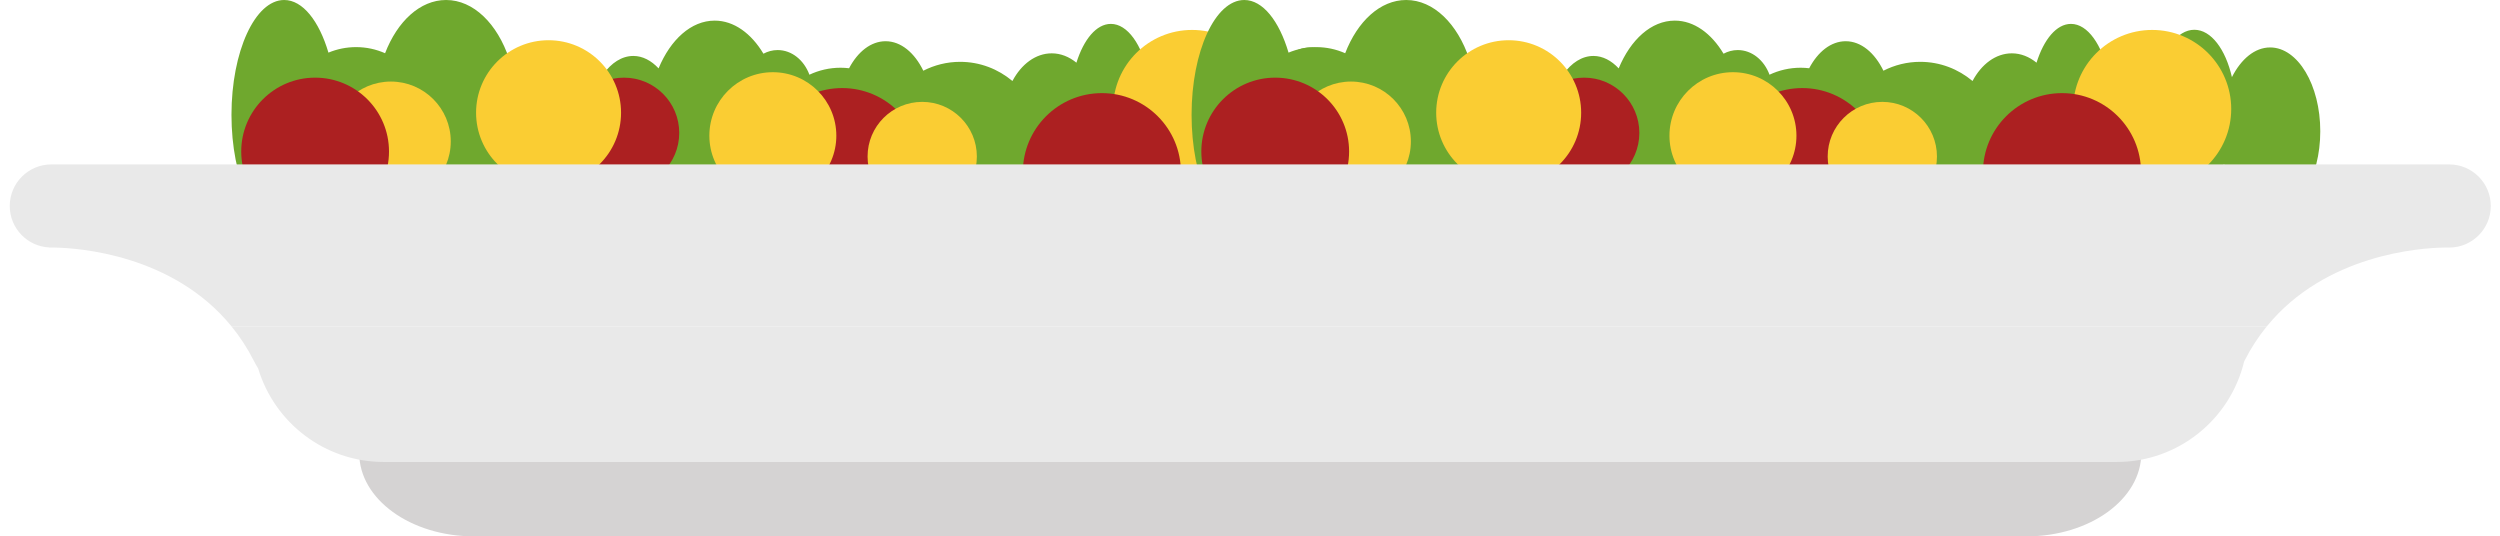 <svg version="1.1" id="Layer_2" xmlns="http://www.w3.org/2000/svg" xmlns:xlink="http://www.w3.org/1999/xlink" viewBox="0 307.533 600 128.726">
<g>
  <g>
    <path fill="#6FA82E" d="M68.201,307.533c4.457,0,8.375,5.034,10.625,12.631c2.042-0.853,4.287-1.324,6.645-1.324
      c2.479,0,4.826,0.532,6.948,1.468c2.944-7.641,8.397-12.775,14.642-12.775c6.601,0,12.316,5.736,15.119,14.105
      c2.606-1.326,5.608-2.092,8.811-2.092c5.535,0,10.48,2.262,13.78,5.813c1.961-2.746,4.479-4.399,7.229-4.399
      c2.232,0,4.306,1.104,6.059,2.982c2.858-6.895,7.818-11.461,13.463-11.461c4.618,0,8.776,3.056,11.703,7.941
      c1.042-0.558,2.194-0.876,3.411-0.876c3.408,0,6.332,2.435,7.623,5.917c2.253-1.062,4.793-1.676,7.491-1.676
      c0.688,0,1.363,0.051,2.029,0.127c2.093-3.965,5.242-6.487,8.765-6.487c3.693,0,6.967,2.78,9.053,7.08
      c2.666-1.364,5.664-2.134,8.835-2.134c4.753,0,9.117,1.723,12.553,4.599c2.134-4.02,5.56-6.639,9.434-6.639
      c2.163,0,4.183,0.828,5.923,2.246c1.761-5.603,4.802-9.312,8.264-9.312c4.019,0,7.47,4.995,9.009,12.151
      c1.553-1.438,3.325-2.259,5.208-2.259c2.325,0,4.48,1.246,6.261,3.366c1.474-6.948,5.005-11.846,9.131-11.846
      c4.028,0,7.488,4.676,9.021,11.365c2.206-4.354,5.496-7.125,9.174-7.125c6.645,0,12.029,9.008,12.029,20.117
      c0,11.11-5.385,20.118-12.029,20.118c-4.968,0-9.23-5.04-11.064-12.227c-1.798,3.638-4.324,5.912-7.131,5.912
      c-1.919,0-3.705-1.075-5.221-2.907c-1.697,6.822-5.61,11.603-10.17,11.603c-4.112,0-7.693-3.895-9.604-9.665
      c-1.377,1.515-2.946,2.383-4.614,2.383c-2.542,0-4.852-2.011-6.601-5.288c-2.046,2.413-4.692,3.875-7.587,3.875
      c-1.326,0-2.596-0.32-3.784-0.883c-3.179,7.15-10.131,12.11-18.203,12.11c-7.5,0-14.037-4.286-17.474-10.633
      c-0.139,0.008-0.274,0.033-0.414,0.033c-0.941,0-1.85-0.2-2.724-0.538c-2.392,1.239-5.141,1.951-8.07,1.951
      c-6.691,0-12.445-3.69-15.093-9.005c-2.193,9.773-8.138,16.78-15.134,16.78c-4.765,0-9.042-3.253-11.979-8.416
      c-2.004,3.024-4.642,4.883-7.543,4.883c-4.403,0-8.208-4.246-10.081-10.43c-3.03,2.1-6.811,3.363-10.927,3.363
      c-3.908,0-7.513-1.138-10.463-3.05c-3.101,6.148-7.978,10.118-13.467,10.118c-5.253,0-9.948-3.634-13.06-9.336
      c-2.508,1.433-5.417,2.269-8.53,2.269c-2.432,0-4.739-0.51-6.831-1.413c-2.277,7.251-6.103,12.014-10.439,12.014
      c-6.985,0-12.646-12.341-12.646-27.56C55.555,319.873,61.216,307.533,68.201,307.533z"/>
    <circle fill="#FACD33" cx="286.1" cy="333.686" r="18.969"/>
    <circle fill="#AC2021" cx="264.455" cy="348.851" r="18.968"/>
    <circle fill="#AC2021" cx="202.115" cy="347.638" r="18.969"/>
    <circle fill="#AC2021" cx="149.756" cy="339.429" r="13.261"/>
    <circle fill="#FACD33" cx="221.331" cy="345.096" r="13.113"/>
    <circle fill="#FACD33" cx="185.483" cy="340.099" r="15.238"/>
    <circle fill="#FACD33" cx="131.656" cy="334.585" r="17.397"/>
    <circle fill="#FACD33" cx="93.812" cy="341.479" r="14.373"/>
    <circle fill="#AC2021" cx="75.629" cy="343.9" r="17.732"/>
  </g>
  <g>
    <path fill="#6FA82E" d="M298.625,307.533c4.458,0,8.376,5.034,10.626,12.631c2.042-0.853,4.287-1.324,6.646-1.324
      c2.479,0,4.826,0.532,6.948,1.468c2.944-7.641,8.397-12.775,14.643-12.775c6.6,0,12.316,5.736,15.119,14.105
      c2.605-1.326,5.607-2.092,8.811-2.092c5.534,0,10.479,2.262,13.778,5.813c1.961-2.746,4.48-4.399,7.229-4.399
      c2.232,0,4.307,1.104,6.06,2.982c2.858-6.895,7.817-11.461,13.464-11.461c4.617,0,8.774,3.056,11.702,7.941
      c1.043-0.558,2.193-0.876,3.41-0.876c3.408,0,6.333,2.435,7.622,5.917c2.254-1.062,4.794-1.676,7.492-1.676
      c0.688,0,1.362,0.051,2.029,0.127c2.094-3.965,5.241-6.487,8.765-6.487c3.692,0,6.968,2.78,9.054,7.08
      c2.665-1.364,5.663-2.134,8.834-2.134c4.755,0,9.118,1.723,12.554,4.599c2.135-4.02,5.56-6.639,9.434-6.639
      c2.163,0,4.183,0.828,5.924,2.246c1.761-5.603,4.802-9.312,8.264-9.312c4.019,0,7.47,4.995,9.009,12.151
      c1.555-1.438,3.326-2.259,5.209-2.259c2.325,0,4.479,1.246,6.261,3.366c1.475-6.948,5.006-11.846,9.13-11.846
      c4.029,0,7.489,4.676,9.022,11.365c2.207-4.354,5.496-7.125,9.175-7.125c6.644,0,12.029,9.008,12.029,20.117
      c0,11.11-5.386,20.118-12.029,20.118c-4.967,0-9.23-5.04-11.065-12.227c-1.798,3.638-4.324,5.912-7.132,5.912
      c-1.918,0-3.704-1.075-5.221-2.907c-1.697,6.822-5.609,11.603-10.17,11.603c-4.112,0-7.692-3.895-9.604-9.665
      c-1.376,1.515-2.945,2.383-4.614,2.383c-2.542,0-4.852-2.011-6.601-5.288c-2.046,2.413-4.69,3.875-7.587,3.875
      c-1.325,0-2.595-0.32-3.784-0.883c-3.179,7.15-10.132,12.11-18.203,12.11c-7.499,0-14.036-4.286-17.473-10.633
      c-0.14,0.008-0.274,0.033-0.415,0.033c-0.941,0-1.85-0.2-2.724-0.538c-2.392,1.239-5.141,1.951-8.07,1.951
      c-6.69,0-12.445-3.69-15.094-9.005c-2.192,9.773-8.138,16.78-15.133,16.78c-4.766,0-9.044-3.253-11.98-8.416
      c-2.005,3.024-4.641,4.883-7.543,4.883c-4.402,0-8.208-4.246-10.081-10.43c-3.029,2.1-6.811,3.363-10.926,3.363
      c-3.909,0-7.515-1.138-10.464-3.05c-3.102,6.148-7.978,10.118-13.466,10.118c-5.255,0-9.948-3.634-13.062-9.336
      c-2.508,1.433-5.416,2.269-8.529,2.269c-2.433,0-4.739-0.51-6.831-1.413c-2.277,7.251-6.103,12.014-10.44,12.014
      c-6.985,0-12.646-12.341-12.646-27.56C285.979,319.873,291.64,307.533,298.625,307.533z"/>
    <circle fill="#FACD33" cx="516.525" cy="333.686" r="18.968"/>
    <circle fill="#AC2021" cx="494.88" cy="348.851" r="18.968"/>
    <circle fill="#AC2021" cx="432.54" cy="347.638" r="18.968"/>
    <circle fill="#AC2021" cx="380.181" cy="339.429" r="13.262"/>
    <circle fill="#FACD33" cx="451.756" cy="345.096" r="13.113"/>
    <circle fill="#FACD33" cx="415.908" cy="340.099" r="15.238"/>
    <path fill="#FACD33" d="M344.686,334.585c0,9.607,7.787,17.396,17.395,17.396c9.61,0,17.397-7.789,17.397-17.396
      c0-9.607-7.787-17.396-17.397-17.396C352.473,317.189,344.686,324.978,344.686,334.585z"/>
    <circle fill="#FACD33" cx="324.238" cy="341.479" r="14.373"/>
    <path fill="#AC2021" d="M288.322,343.9c0,9.792,7.938,17.732,17.73,17.732c9.796,0,17.733-7.939,17.733-17.732
      c0-9.793-7.938-17.732-17.733-17.732C296.259,326.167,288.322,334.106,288.322,343.9z"/>
  </g>
  <g>
    <path fill="#D5D3D3" d="M86.218,416.306c0,11.02,12.336,19.953,27.548,19.953h372.596c15.214,0,27.546-8.934,27.546-19.953l0,0
      c0-11.02-12.332-19.953-27.546-19.953H113.766C98.554,396.353,86.218,405.286,86.218,416.306L86.218,416.306z"/>
    <path fill="#E9E9E9" d="M538.649,394.177c-0.014,0.028-0.031,0.054-0.047,0.085c-3.318,13.842-15.746,24.145-30.605,24.145H92.129
      c-14.243,0-26.265-9.455-30.164-22.429c-0.35-0.572-0.691-1.163-1.015-1.801c-1.577-3.121-3.402-5.882-5.396-8.326h488.488
      C542.051,388.295,540.225,391.056,538.649,394.177z"/>
    <path fill="#E9E9E9" d="M13.061,366.947h-0.745c-0.042,0-0.086-0.007-0.129-0.007c-0.26,0.002-0.397,0.007-0.397,0.007
      l0.003-0.025c-5.264-0.274-9.452-4.617-9.452-9.952c0-5.509,4.467-9.977,9.975-9.977h575.493c5.511,0,9.979,4.468,9.979,9.977
      c0,5.511-4.468,9.978-9.979,9.978h-1.269c-5.561,0.094-28.36,1.57-42.497,18.903H55.555
      C41.419,368.518,18.621,367.041,13.061,366.947z"/>
  </g>
</g>
</svg>
